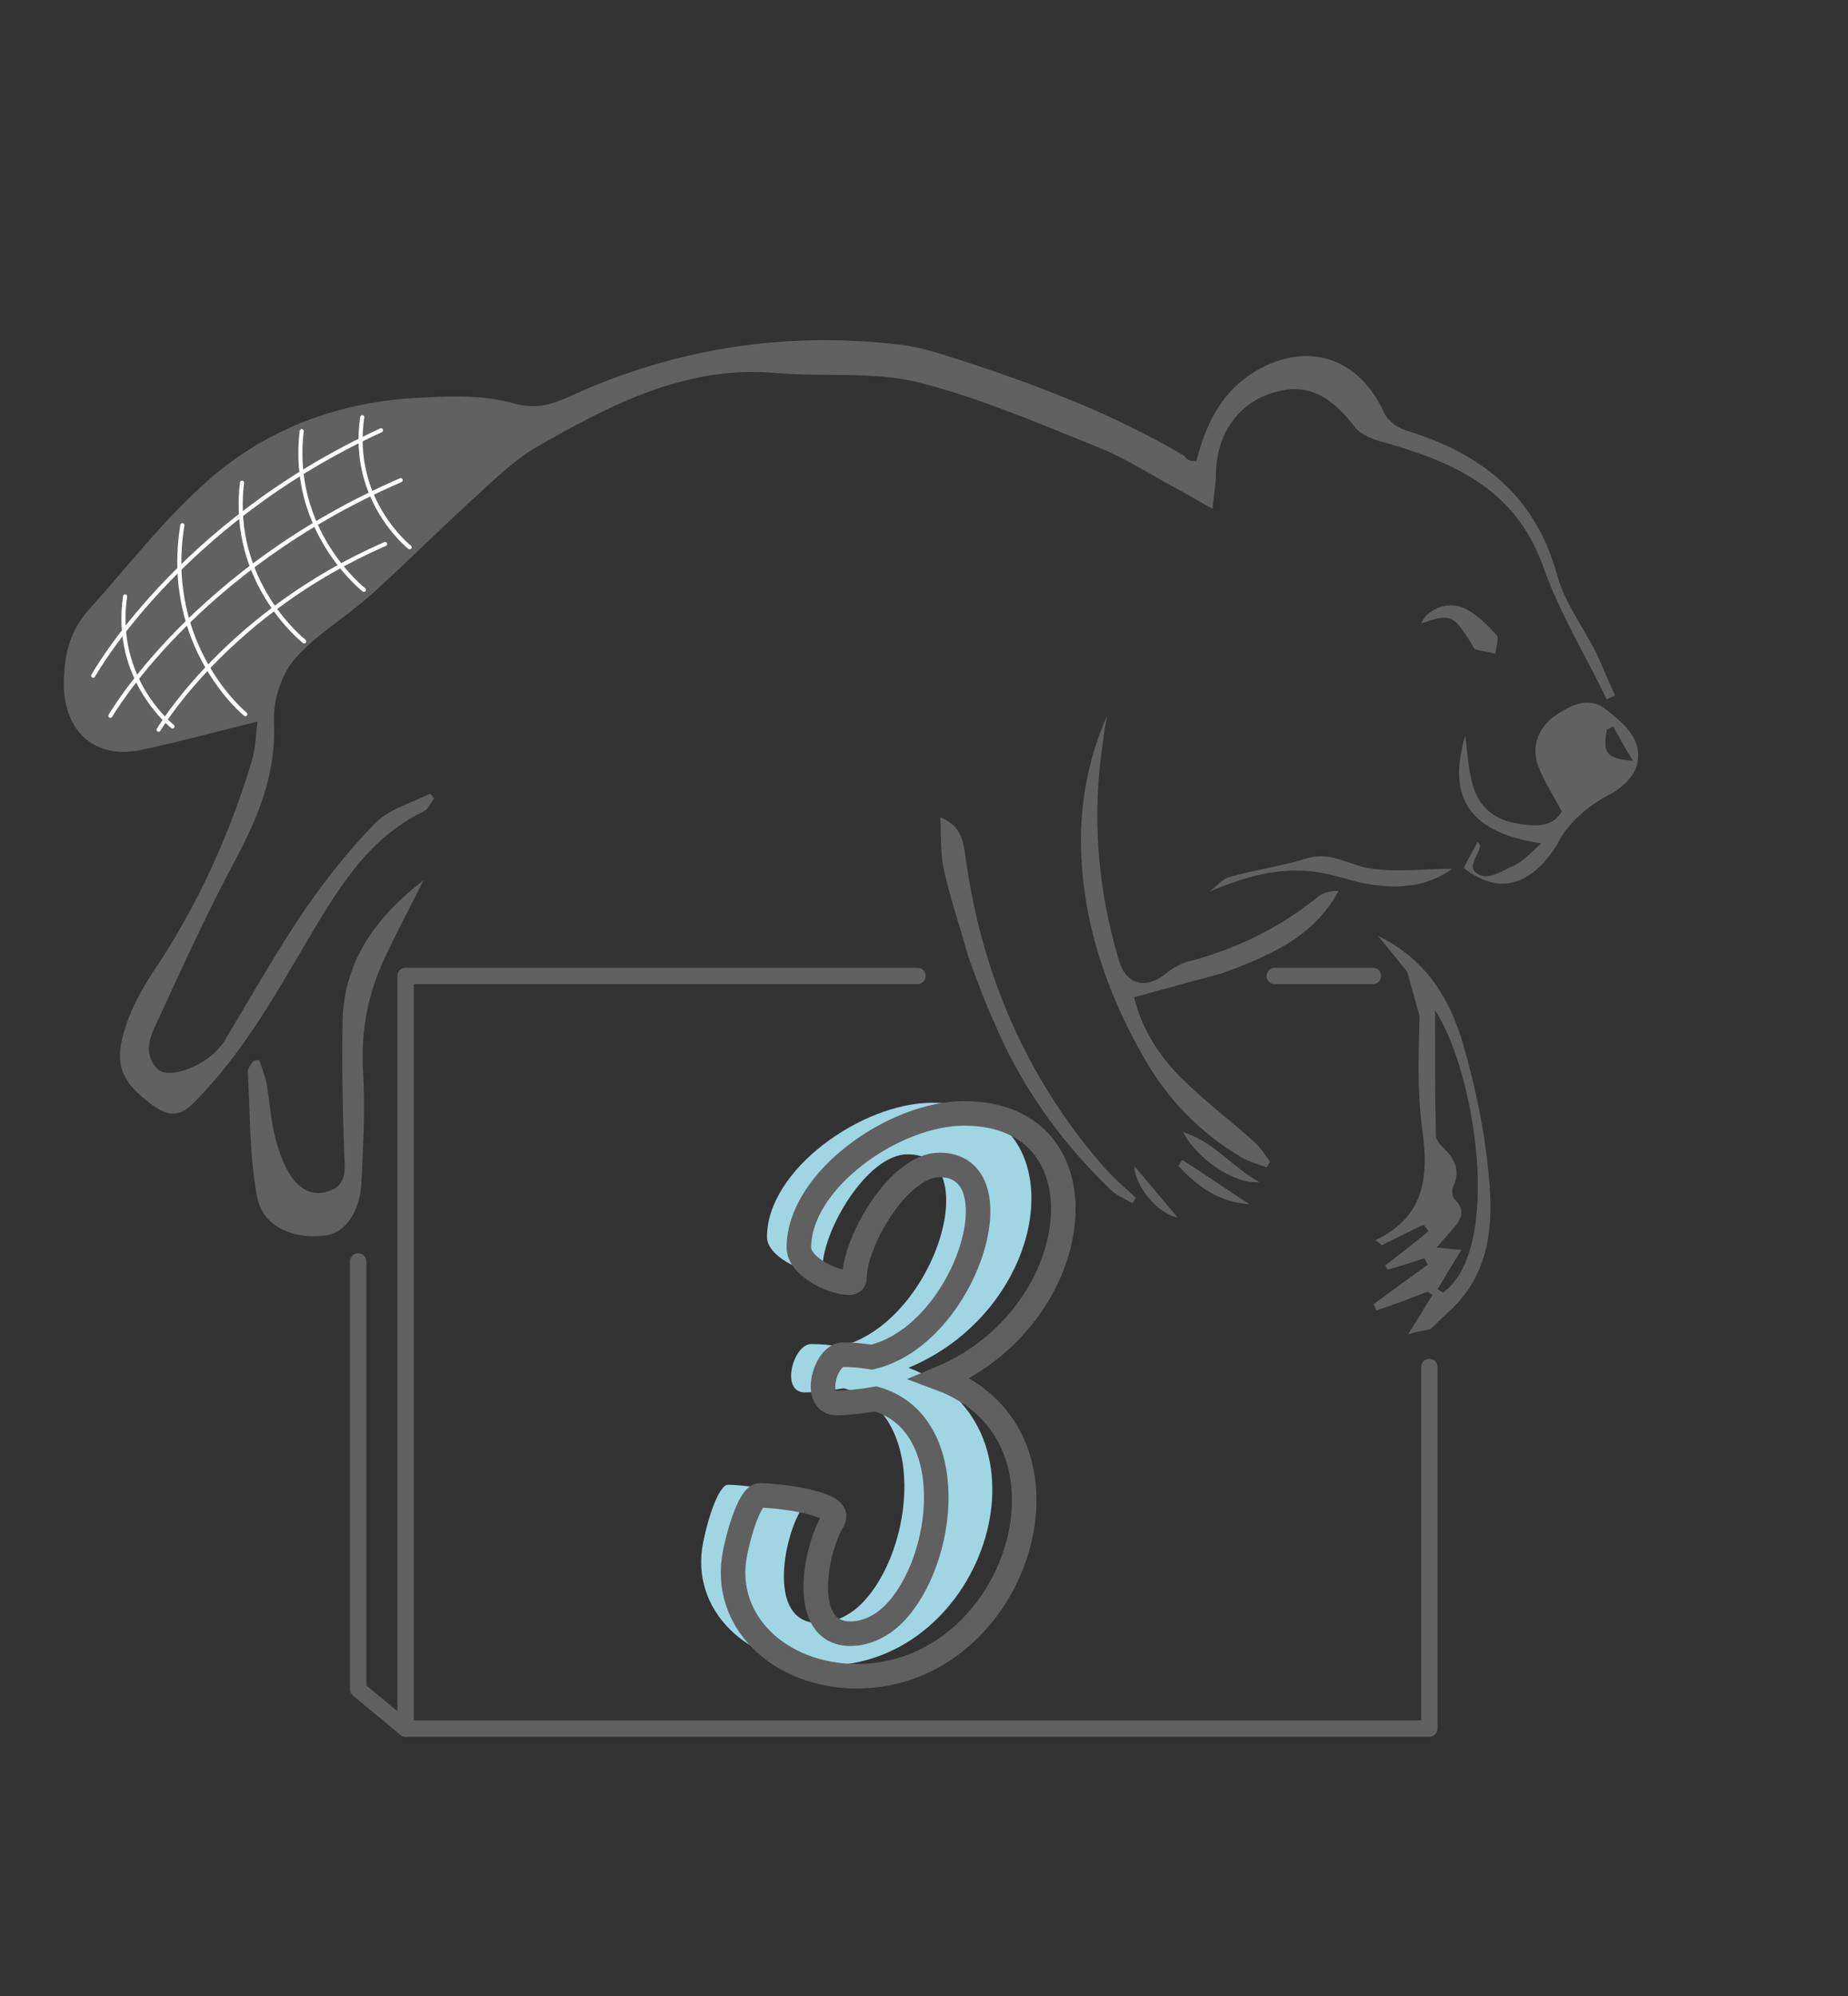 <?xml version="1.0" encoding="UTF-8"?>
<!-- Generator: Adobe Illustrator 22.1.0, SVG Export Plug-In . SVG Version: 6.00 Build 0)  -->
<svg version="1.1" id="Calque_1" xmlns="http://www.w3.org/2000/svg" xmlns:xlink="http://www.w3.org/1999/xlink" x="0px" y="0px" viewBox="0 0 226 244" style="enable-background:new 0 0 226 244;" xml:space="preserve">
<rect x="0" y="0" width="226" height="244" fill="#333333" stroke="none"/>
<style type="text/css">
	.st0{fill:#A0D6E4;}
	.st1{fill:none;stroke:#606060;stroke-width:3;}
	.st2{fill:#F9CDC6;}
	.st3{fill:#616161;}
	.st4{fill:#FFFFFF;}
	.st5{fill:none;stroke:#616161;stroke-width:2;stroke-linecap:round;stroke-linejoin:round;stroke-miterlimit:10;}
	.st6{fill:none;stroke:#616161;stroke-width:2;stroke-miterlimit:10;}
	.st7{fill:#616161;stroke:#616161;stroke-width:2;stroke-linecap:round;stroke-linejoin:round;stroke-miterlimit:10;}
	.st8{fill:none;stroke:#FFFFFF;stroke-width:0.5;stroke-linecap:round;stroke-linejoin:round;stroke-miterlimit:10;}
</style>
<g>
	<path class="st0" d="M98.4,170.2c-3,0-1.4-5.9,0.8-5.9c1.3,0,2.2,0.1,3.5,0.3c11.5-2.7,18-23.5,8.3-23.5c-5,0-10.4,9.4-10.4,13.8   c0,0.5-0.4,0.6-0.7,0.6c-1.8,0-6.1-1.9-6.1-4.3c0-8.2,11.6-16.4,20.2-16.4c18,0,15.1,24.9-2.9,32.4c18.8,7,9.6,36.4-10.2,36.4   c-9.5,0-16.6-6.8-14.9-15.1c0.8-3.9,2.1-7,3-7c2.1,0,8.8,0.8,9.1,2.4c0,0.2,0,0.4-0.1,0.6c-2.2,3.5-4.2,13.9,2.1,13.9   c1.9,0,3.8-0.9,5.3-2.4c6.4-6.5,8.2-23.3-2.2-26.3C101.5,170,99.6,170.2,98.4,170.2z"/>
</g>
<g>
	<path class="st1" d="M102.3,171.5c-3,0-1.4-5.9,0.8-5.9c1.3,0,2.2,0.1,3.5,0.3c11.5-2.7,18-23.5,8.3-23.5c-5,0-10.4,9.4-10.4,13.8   c0,0.5-0.4,0.6-0.7,0.6c-1.8,0-6.1-1.9-6.1-4.3c0-8.2,11.6-16.4,20.2-16.4c18,0,15.1,24.9-2.9,32.4c18.8,7,9.6,36.4-10.2,36.4   c-9.5,0-16.6-6.8-14.9-15.1c0.8-3.9,2.1-7,3-7c2.1,0,8.8,0.8,9.1,2.4c0,0.2,0,0.4-0.1,0.6c-2.2,3.5-4.2,13.9,2.1,13.9   c1.9,0,3.8-0.9,5.3-2.4c6.4-6.5,8.2-23.3-2.2-26.3C105.4,171.3,103.5,171.5,102.3,171.5z"/>
</g>
<g>
	<path class="st3" d="M146.3,56.4c1.2-4.7,3.1-8.5,7.2-11c6.4-3.8,12.7-1.7,15.8,5.1c0.4,0.9,1.6,1.8,2.6,2.1   c9.2,2.8,15.8,7.9,18.5,17.6c0.9,3.4,3.2,6.4,4.8,9.6c0.8,1.7,1.5,3.5,2.3,5.2c-0.3,0.2-0.7,0.3-1,0.5c-2.6-5.4-5.8-10.6-7.8-16.3   c-3.4-9.5-11.1-12.8-19.7-15.2c-1.2-0.3-2.6-0.9-3.3-1.8c-3.2-4.1-6-5.4-10-4.2c-4.3,1.3-6.9,5-7,9.9c0,1.4-0.3,2.8-0.4,4.3   c-1.3-0.7-2.6-1.5-3.9-2.2c-3.4-1.8-6.7-4-10.3-5.4c-7.2-2.9-14.4-6-21.9-7.9c-5.5-1.3-11.5-0.6-17.2-1.1c-11-1-20.2,3.8-29.3,9   c-2.6,1.5-4.9,3.7-7.2,5.8c-4.4,4-8.6,8.2-13,12.2c-3.1,2.8-6.8,4.9-9.5,8c-1.6,1.9-2.6,5-2.5,7.6c0.3,6.2-1.8,11.4-4.6,16.7   c-3.4,6.3-6.4,12.9-9.4,19.4c-0.9,2-2.3,4.3-0.2,6.4c1.1,1.1,4.5,0.1,6.7-1.8c0.5-0.4,0.9-0.9,1.3-1.4c3-5,5.9-10.1,9.1-15   c2.8-4.2,5.9-8.2,9.4-11.8c1.7-1.8,4.5-2.5,6.8-3.7c0.2,0.2,0.3,0.4,0.5,0.6c-0.4,0.5-0.7,1.3-1.3,1.6c-6.4,3.1-9.9,8.6-13.4,14.4   c-4.4,7.4-8.5,15-14.7,21.2c-1.7,1.7-3,1.7-4.9,0.4c-4-2.9-5-5.1-3.4-9.8c0.7-2.2,1.9-4.4,3.2-6.4c5.4-8,9.4-16.7,12.2-26   c0.5-1.7,0.5-3.5,0.7-4.8c-4.9,1.2-9.6,2.5-14.4,3.5c-5.4,1.1-9.2-2.2-9.3-7.9c0-3.4,0.6-6.5,3-9.2c4.6-5.1,8.9-10.7,14-15.3   c7.5-6.9,16.8-10.3,26.9-10.7c3.7-0.2,7.6-0.3,11.1,0.7c2.8,0.8,4.8,0.1,7-0.9c12.7-5.8,26.1-7.9,40-6.3c2.9,0.3,5.7,1.3,8.5,2.2   c9.2,3,18.2,6.5,26.5,11.4C145.3,56.4,145.7,56.3,146.3,56.4z"/>
	<path class="st3" d="M172.1,118.8c-1.4-1.7-2.4-3-3.6-4.4c5.9,2.8,8.9,7.8,10.5,13.5c1.4,4.9,2.5,10,3,15.1   c0.7,6.4,0.4,12.8-5.1,17.6l-2,1.9c-1.1,0.2-1.7,0.3-2.7,0.6c1.1-1.7,2-3.3,3-4.8c-0.2-0.1-0.4-0.3-0.6-0.4   c-2.1,0.8-4.2,1.6-6.3,2.3c-0.1-0.3-0.2-0.5-0.3-0.8c2.2-1.6,4.4-3.2,6.6-4.8c-0.1-0.3-0.3-0.5-0.4-0.8c-1.5,0.5-3,1-4.5,1.4   c-0.1-0.2-0.2-0.3-0.3-0.5c1.8-1.4,3.6-2.8,5.3-4.2c-0.2-0.3-0.4-0.5-0.6-0.8c-1.7,0.8-3.4,1.7-5.1,2.5c-0.3-0.2-0.5-0.4-0.8-0.6   c6.3-3,6.5-8.1,5.7-13.8c-0.6-4.5-0.4-9-0.3-13.6 M138.7,121.9c0.9,3.8,3,7.1,5.7,9.8c2.8,2.8,6,5.2,9,7.9c0.8,0.7,1.3,1.6,1.9,2.4   c-0.1,0.2-0.3,0.5-0.4,0.7c-1.1-0.4-2.2-0.7-3.2-1.3c-5-3-8.9-7-11.8-12.1c-4.6-8-7.5-16.6-7.7-25.8c-0.1-5.4,0.9-10.9,3.2-16   c-0.2,1-0.4,2.1-0.5,3.1c-1.4,9-0.7,17.9,1.9,26.7c0.9,3.1,3.3,3.7,5.8,1.7c0.7-0.6,1.6-1.1,2.5-1.4c5.9-1.5,11.3-4.1,16.1-8   c0.6-0.5,1.5-0.7,2.5-0.7c-3.1,5.8-8.7,8-14.3,10.1C149.3,119,139.4,121.7,138.7,121.9z M175.5,123.5c0,5.3,0,10.3,0.1,15.3   c0,0.6,0.6,1.2,1.1,1.7c1.3,1.3,1.9,2.7,1,4.6c-0.2,0.4-0.1,1.2,0.2,1.5c1.4,1.4,0.8,2.5-0.3,3.7c-0.6,0.7-1.2,1.4-1.9,2.2   c1.2,0.1,2,0.2,3,0.3c-1.1,1.8-2,3.3-2.9,4.8c0.2,0.1,0.4,0.3,0.7,0.4C183.9,152.5,180.3,130.7,175.5,123.5z"/>
	<path class="st3" d="M118.4,116.9c-1-3.6-2.2-7.1-3-10.7c-0.4-1.9-0.3-4-0.4-6.3c2.3,1,2.7,2.4,3,4.3c1.9,14.6,7.5,27.7,17.3,38.8   c1.1,1.2,2.4,2.3,3.6,3.4c-0.1,0.2-0.3,0.5-0.4,0.7c-0.8-0.5-1.8-0.9-2.5-1.5c-6.4-6.1-11.4-13.2-14.7-21.3   C121.1,124.2,118.7,117.8,118.4,116.9z"/>
	<path class="st3" d="M31.7,129.6c0.3,0.9,0.7,1.9,0.9,2.8c0.4,2.3,0.5,4.6,1.1,6.8c0.4,1.6,1,3.2,1.9,4.6c1.1,1.6,2.8,2.6,4.9,1.7   c1.9-0.8,1.7-2.6,1.6-4.3c-0.2-5.5-0.3-11-0.2-16.5c0.2-7.5,4.4-12.9,9.9-17.1c-1.5,3-3.2,6.2-4.7,9.4c-2.1,4.4-3,9-2.7,14   c0.3,4.5,0,9-0.2,13.6c-0.2,3.6-2,6-4.2,6.4c-4.2,0.6-8-1.1-8.6-4.9c-0.9-4.9-0.8-10-1.1-15.1c0-0.4,0.4-0.9,0.7-1.3   C31.2,129.6,31.4,129.6,31.7,129.6z"/>
	<path class="st3" d="M188.5,103.1c-8.7-1.3-11.6-5.5-9.3-13.2c0.6,4.8,0.4,9.5,6,10.7c2.3,0.4,4.6,0.7,5.8-1.4   c-1.1-2.1-2.2-3.7-2.9-5.6c-0.9-2.5,0.1-4.9,2.5-6.4c1.8-1.1,3.8-2.1,5.9-0.4c2.3,1.8,4.6,3.8,3.6,7c-0.5,1.4-2,2.7-3.4,3.4   c-2.7,1.4-5.3,3.8-6.3,6.1c-2.5,3.9-6.3,6.8-11.4,2.8c0.5-1,1.1-2,1.7-3.2c0.2,0.3,0.3,0.4,0.3,0.5c-0.1,1.2-2,2.8,0.1,3.6   c1,0.4,2.5-0.4,3.6-1C186.1,105.5,187,104.4,188.5,103.1z M197.3,88.8c-0.3,0.1-0.5,0.3-0.8,0.4c-0.5,2.9-0.1,3.5,3.2,3.8   C198.7,91.4,198,90.1,197.3,88.8z"/>
	<path class="st3" d="M177.6,106.2c-2.9,2.1-6.1,2.4-9.4,2c-1.8-0.2-3.5-0.8-5.2-1.2c-5.3-1.4-10.2-0.1-15.1,2   c0.8-0.6,1.6-1.6,2.5-1.8c3.1-0.9,6.4-1.3,9.5-2.3c2.7-0.8,4.9,0.7,7.3,1.2C170.6,106.7,174.1,106.2,177.6,106.2z"/>
	<path class="st3" d="M173.8,76.2c0.8-1.8,3.3-2.8,5.4-1.8c1.4,0.7,2.7,2,3.8,3.2c0.4,0.4-0.1,1.5-0.1,2.3c-0.8-0.2-1.6-0.3-2.4-0.5   c-0.3-0.1-0.4-0.5-0.6-0.8C177.7,75.1,177.4,75,173.8,76.2z"/>
	<path class="st3" d="M144.7,138.4c3.8,1.2,5.9,4.2,9.3,6.1C151,144.8,146.4,141.7,144.7,138.4z"/>
	<path class="st3" d="M144,148.8c-2.1-0.3-5.1-3.4-5.3-6.3C140.7,144.9,142.6,147.1,144,148.8z"/>
	<path class="st3" d="M152.8,147.2c-3.7-0.2-6.4-2.2-8.7-4.7c0.2-0.2,0.3-0.5,0.5-0.7C147.3,143.5,150,145.4,152.8,147.2z"/>
</g>
<polyline class="st5" points="174.8,167.1 174.8,211.3 49.6,211.3 49.6,119.3 112.2,119.3 "/>
<line class="st5" x1="155.9" y1="119.3" x2="167.9" y2="119.3"/>
<polyline class="st5" points="49.6,211.3 43.8,206.5 43.8,154.2 "/>
<path class="st8" d="M37.2,78.4c0,0-9.1-7.1-7.6-19.4"/>
<path class="st8" d="M44.5,72.1c0,0-9.1-7.1-7.6-19.4"/>
<path class="st8" d="M30,87.3c0,0-10.1-8.2-7.7-23.1"/>
<path class="st8" d="M11.4,82.6c0,0,10.3-18.6,35.2-30"/>
<path class="st8" d="M13.5,87.5c0,0,10.3-17.9,35.5-28.8"/>
<path class="st8" d="M19.4,89.2c0,0,8.4-14.3,27.7-22.7"/>
<path class="st8" d="M21.1,88.8c0,0-7.3-5.7-5.8-15.9"/>
<path class="st8" d="M50.1,66.9c0,0-7.3-5.7-5.8-15.9"/>
</svg>